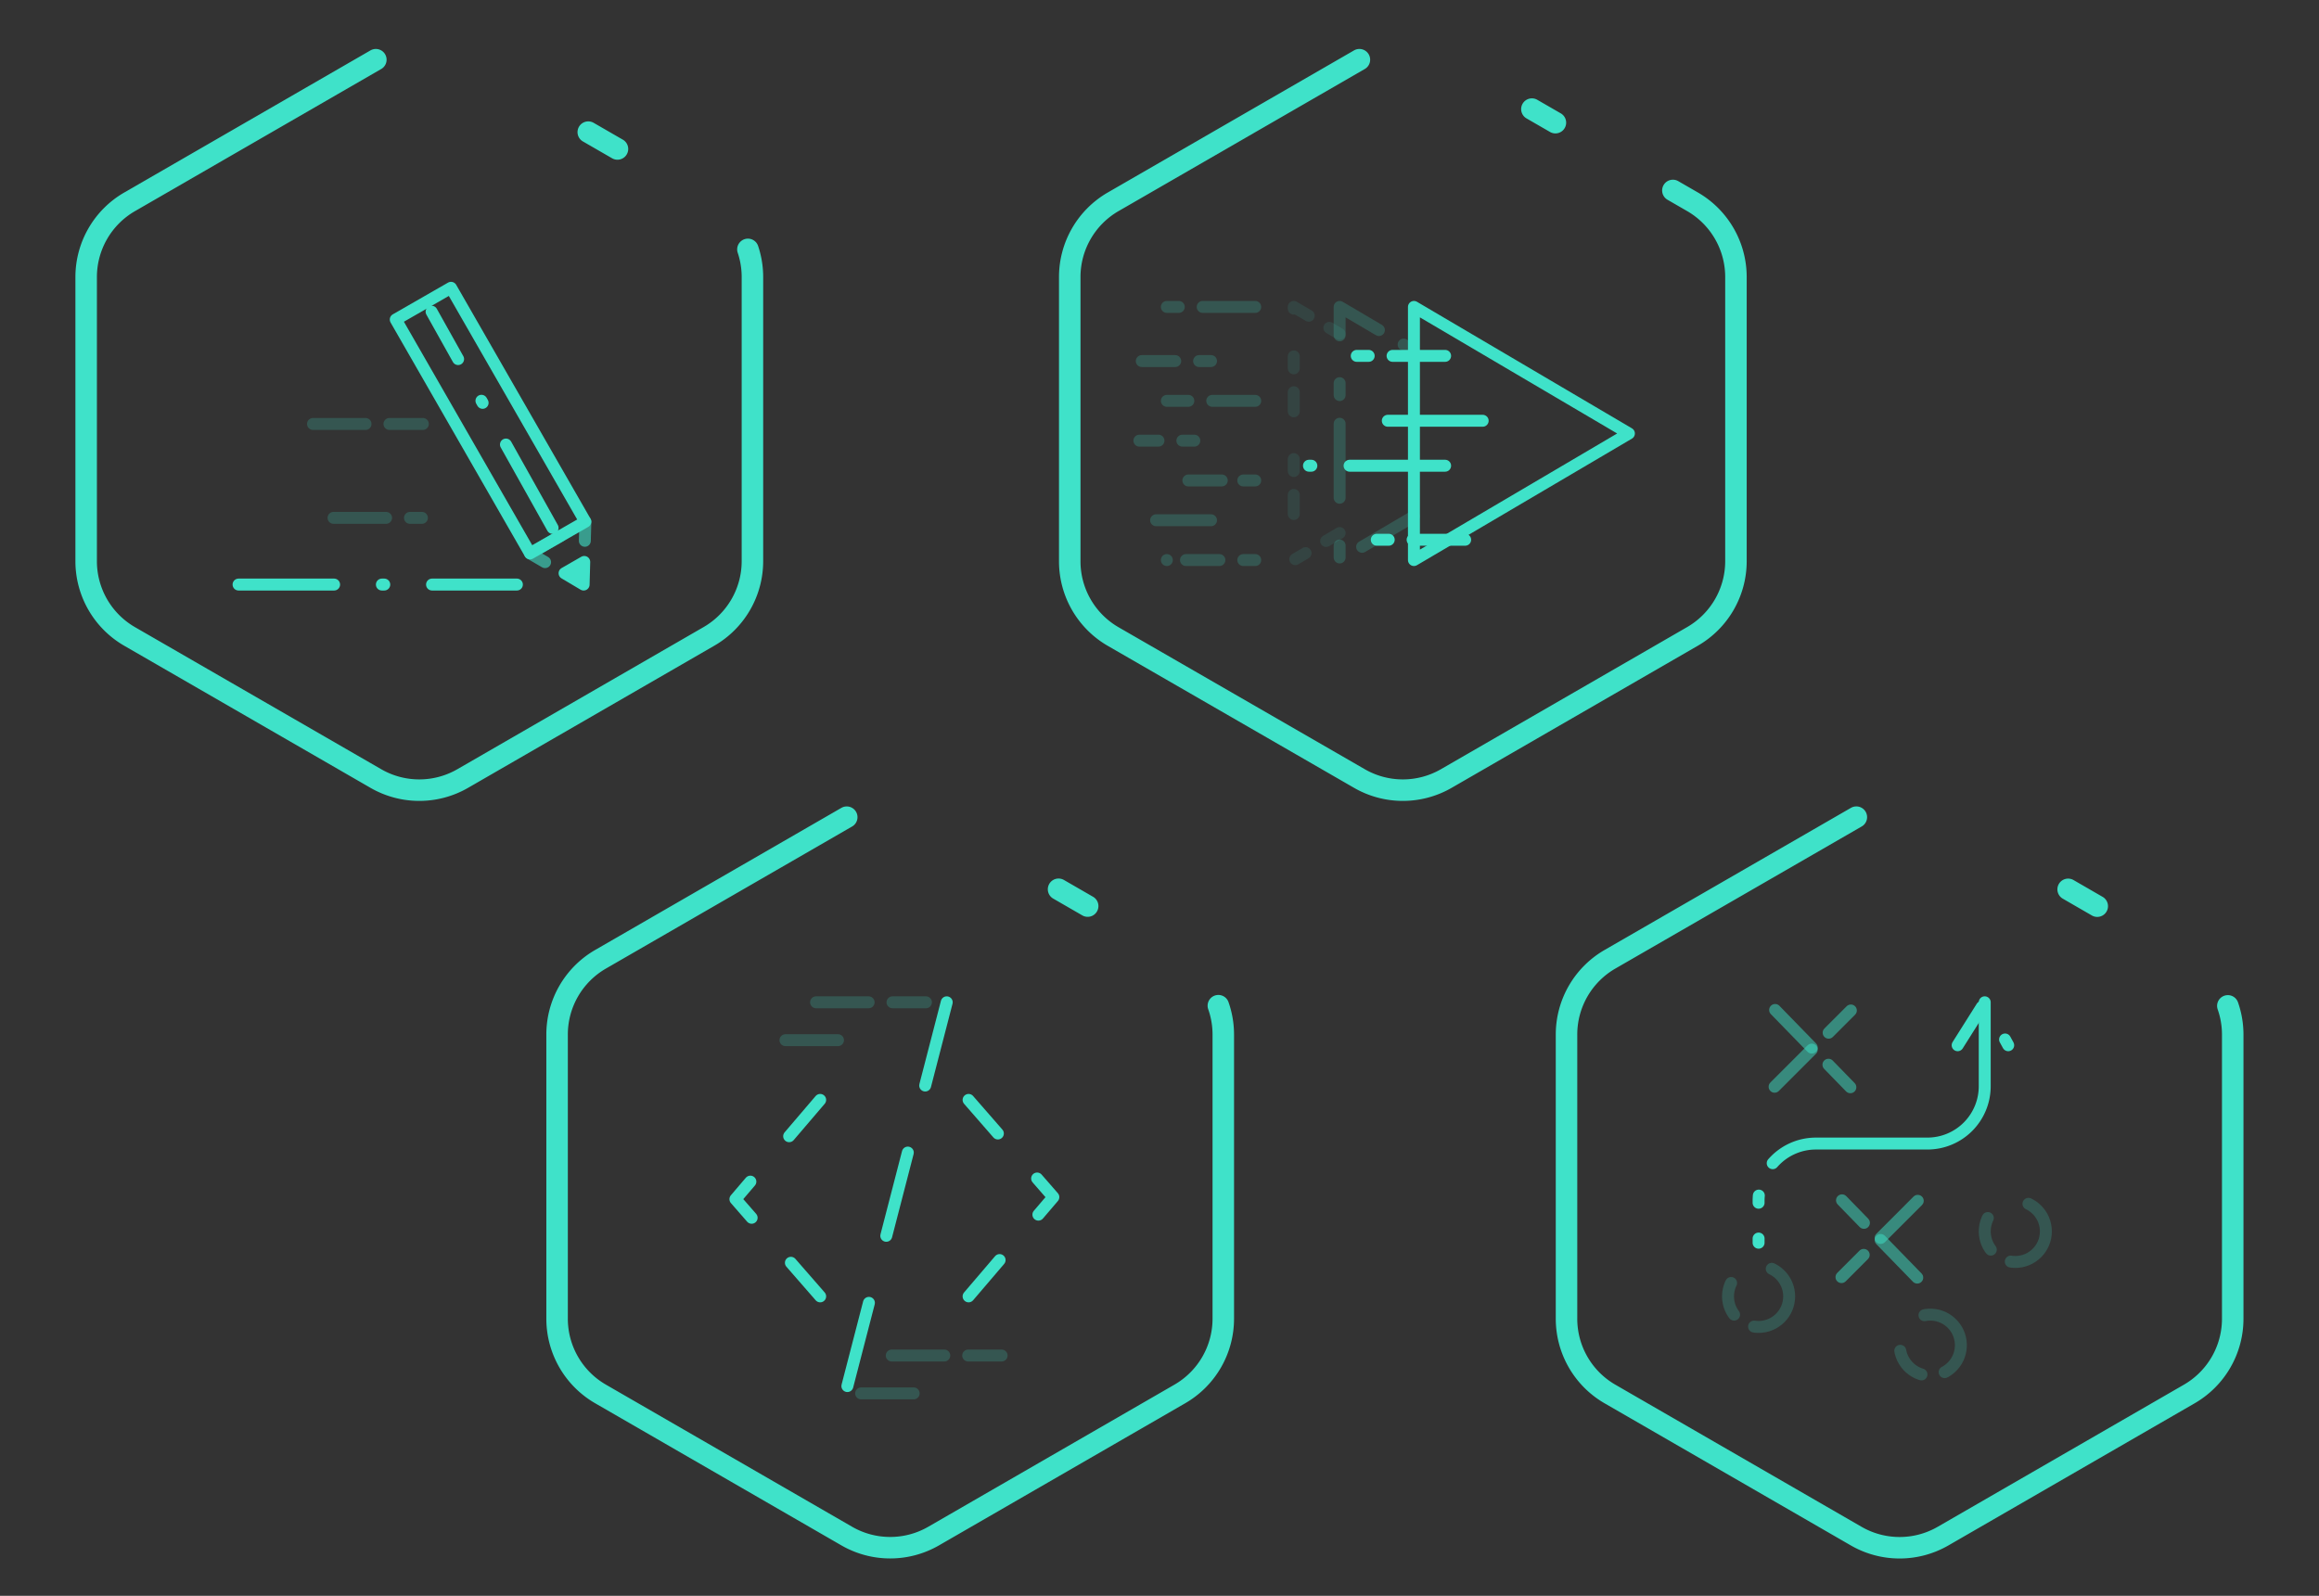 <svg xmlns="http://www.w3.org/2000/svg" xmlns:xlink="http://www.w3.org/1999/xlink" viewBox="0 0 970.83 668.24"><rect x="0" y="0" width="970.83" height="668.24" fill="#333333" stroke="none"/><defs><style>.a,.c,.d,.e,.f,.g,.h,.i,.j,.k,.l,.m,.n,.o,.p,.q,.r,.s,.u,.v,.w,.x,.y,.z{fill:none;}.b{clip-path:url(#a);}.c{stroke:#f7f7f7;stroke-miterlimit:10;}.d,.e,.f,.g,.h,.i,.j,.k,.l,.m,.n,.o,.p,.q,.r,.s,.t,.u,.v,.w,.x,.y,.z{stroke:#3fe2c9;stroke-linecap:round;stroke-linejoin:round;}.d,.e,.f{stroke-width:9px;}.d{stroke-dasharray:759.2 70.56 14.11 98.78;}.e{stroke-dasharray:759.75 70.35 14.07 98.49;}.f{stroke-dasharray:795.01 56.79 11.36 79.5;}.g,.h,.i,.j,.k,.l,.m,.n,.o,.p,.q,.r,.s,.t,.u,.v,.w,.x,.y,.z{stroke-width:5px;}.h,.n,.z{stroke-dasharray:22 10 14 20;}.h,.j,.m,.p,.q,.r,.s{opacity:0.2;}.i,.t{stroke-dasharray:40 20 1 20;}.j{stroke-dasharray:5 12 31 20;}.k{stroke-dasharray:5 10 8 20;opacity:0.1;}.l{stroke-dasharray:326 50 10 70;}.m{stroke-dasharray:5 10 14 20;}.o{stroke-dasharray:40 16 1 20;}.p{stroke-dasharray:18 10 14 20;}.q{stroke-dasharray:5 9 14 20;}.r{stroke-dasharray:9 0 14;}.s{stroke-dasharray:5 10 14 8;}.t{fill:#3fe2c9;}.u{stroke-dasharray:8 37 22 20;opacity:0.6;}.v{stroke-dasharray:20 15 0 10;}.w{stroke-dasharray:36 14 0 15;}.x{stroke-dasharray:140 15 3 15 3 20;}.y{stroke-dasharray:19 20 14 20;}.z{opacity:0.5;}</style><clipPath id="a"><rect class="a" x="-1281.24" y="-868.45" width="2048" height="744"/></clipPath></defs><title>thingsido</title><g class="b"><ellipse class="c" cx="45.17" cy="-471.92" rx="354.83" ry="905.69" transform="translate(463.58 -249.03) rotate(-67.42)"/><ellipse class="c" cx="20.97" cy="-481.52" rx="367.75" ry="943.65" transform="translate(457.54 -277.29) rotate(-67.42)"/><ellipse class="c" cx="-3.22" cy="-491.12" rx="380.68" ry="981.62" transform="translate(451.5 -305.54) rotate(-67.42)"/><ellipse class="c" cx="-27.42" cy="-500.72" rx="393.61" ry="1019.58" transform="translate(445.45 -333.79) rotate(-67.42)"/><ellipse class="c" cx="-51.61" cy="-510.32" rx="406.53" ry="1057.55" transform="translate(439.41 -362.05) rotate(-67.42)"/><ellipse class="c" cx="-75.8" cy="-519.91" rx="419.46" ry="1095.52" transform="translate(433.37 -390.3) rotate(-67.42)"/><ellipse class="c" cx="-100" cy="-529.51" rx="432.39" ry="1133.48" transform="translate(427.33 -418.55) rotate(-67.42)"/><ellipse class="c" cx="-124.19" cy="-539.11" rx="445.31" ry="1171.45" transform="translate(421.29 -446.81) rotate(-67.42)"/><ellipse class="c" cx="-148.38" cy="-548.71" rx="458.24" ry="1209.41" transform="translate(415.24 -475.06) rotate(-67.42)"/><ellipse class="c" cx="-172.58" cy="-558.31" rx="471.17" ry="1247.38" transform="translate(409.2 -503.31) rotate(-67.42)"/><ellipse class="c" cx="-196.77" cy="-567.91" rx="484.1" ry="1285.35" transform="translate(403.16 -531.57) rotate(-67.42)"/><ellipse class="c" cx="-220.97" cy="-577.51" rx="497.02" ry="1323.31" transform="translate(397.12 -559.82) rotate(-67.42)"/><ellipse class="c" cx="-245.16" cy="-587.11" rx="509.95" ry="1361.28" transform="translate(391.08 -588.07) rotate(-67.42)"/><ellipse class="c" cx="-269.35" cy="-596.71" rx="522.88" ry="1399.24" transform="translate(385.03 -616.33) rotate(-67.42)"/><ellipse class="c" cx="-293.55" cy="-606.3" rx="535.8" ry="1437.21" transform="translate(378.99 -644.58) rotate(-67.42)"/><ellipse class="c" cx="-317.74" cy="-615.9" rx="548.73" ry="1475.18" transform="translate(372.95 -672.83) rotate(-67.42)"/><ellipse class="c" cx="-341.93" cy="-625.5" rx="561.66" ry="1513.14" transform="translate(366.91 -701.09) rotate(-67.42)"/><ellipse class="c" cx="-366.13" cy="-635.1" rx="574.58" ry="1551.11" transform="translate(360.87 -729.34) rotate(-67.42)"/><ellipse class="c" cx="-390.32" cy="-644.7" rx="587.51" ry="1589.07" transform="translate(354.82 -757.59) rotate(-67.42)"/><ellipse class="c" cx="-414.52" cy="-654.3" rx="600.44" ry="1627.04" transform="translate(348.78 -785.85) rotate(-67.42)"/><ellipse class="c" cx="-438.71" cy="-663.9" rx="613.36" ry="1665.01" transform="translate(342.74 -814.1) rotate(-67.42)"/><ellipse class="c" cx="-462.9" cy="-673.5" rx="626.29" ry="1702.97" transform="translate(336.7 -842.35) rotate(-67.42)"/><ellipse class="c" cx="-487.1" cy="-683.1" rx="639.22" ry="1740.94" transform="translate(330.66 -870.61) rotate(-67.42)"/><ellipse class="c" cx="-511.29" cy="-692.69" rx="652.15" ry="1778.9" transform="translate(324.62 -898.86) rotate(-67.42)"/><ellipse class="c" cx="-535.49" cy="-702.29" rx="665.07" ry="1816.87" transform="translate(318.57 -927.11) rotate(-67.42)"/><ellipse class="c" cx="-559.68" cy="-711.89" rx="678" ry="1854.84" transform="translate(312.53 -955.37) rotate(-67.42)"/><ellipse class="c" cx="-583.87" cy="-721.49" rx="690.93" ry="1892.8" transform="translate(306.49 -983.62) rotate(-67.42)"/><ellipse class="c" cx="-608.07" cy="-731.09" rx="703.85" ry="1930.77" transform="translate(300.45 -1011.87) rotate(-67.42)"/><ellipse class="c" cx="-632.26" cy="-740.69" rx="716.78" ry="1968.73" transform="translate(294.41 -1040.13) rotate(-67.42)"/><ellipse class="c" cx="-656.45" cy="-750.29" rx="729.71" ry="2006.7" transform="translate(288.36 -1068.38) rotate(-67.42)"/><ellipse class="c" cx="-680.65" cy="-759.89" rx="742.63" ry="2044.67" transform="translate(282.32 -1096.63) rotate(-67.42)"/><ellipse class="c" cx="-704.84" cy="-769.48" rx="755.56" ry="2082.63" transform="translate(276.28 -1124.89) rotate(-67.42)"/><ellipse class="c" cx="-729.04" cy="-779.08" rx="768.49" ry="2120.6" transform="translate(270.24 -1153.14) rotate(-67.42)"/><ellipse class="c" cx="-753.23" cy="-788.68" rx="781.42" ry="2158.56" transform="translate(264.2 -1181.39) rotate(-67.42)"/><ellipse class="c" cx="-777.42" cy="-798.28" rx="794.34" ry="2196.53" transform="translate(258.15 -1209.65) rotate(-67.42)"/><ellipse class="c" cx="-801.62" cy="-807.88" rx="807.27" ry="2234.5" transform="translate(252.11 -1237.9) rotate(-67.42)"/><ellipse class="c" cx="-825.81" cy="-817.48" rx="820.2" ry="2272.46" transform="translate(246.07 -1266.15) rotate(-67.42)"/><ellipse class="c" cx="-850" cy="-827.08" rx="833.12" ry="2310.43" transform="translate(240.03 -1294.41) rotate(-67.42)"/></g><path class="d" d="M157.34,25L54.27,84.51A36.38,36.38,0,0,0,36.07,116V235a36.38,36.38,0,0,0,18.19,31.51L157.34,326a36.38,36.38,0,0,0,36.38,0l103.07-59.51A36.38,36.38,0,0,0,315,235V116a36.38,36.38,0,0,0-18.19-31.51L193.72,25A36.38,36.38,0,0,0,157.34,25Z"/><path class="e" d="M354.48,342.19L251.41,401.69a36.38,36.38,0,0,0-18.19,31.51v119a36.38,36.38,0,0,0,18.19,31.51l103.07,59.51a36.38,36.38,0,0,0,36.38,0l103.07-59.51a36.38,36.38,0,0,0,18.19-31.51v-119a36.38,36.38,0,0,0-18.19-31.51L390.86,342.19A36.38,36.38,0,0,0,354.48,342.19Z"/><path class="e" d="M777.12,342.19L674,401.69a36.38,36.38,0,0,0-18.19,31.51v119A36.38,36.38,0,0,0,674,583.73l103.07,59.51a36.38,36.38,0,0,0,36.38,0l103.07-59.51a36.38,36.38,0,0,0,18.19-31.51v-119a36.38,36.38,0,0,0-18.19-31.51L813.5,342.19A36.38,36.38,0,0,0,777.12,342.19Z"/><path class="f" d="M569.1,25L466,84.51A36.38,36.38,0,0,0,447.84,116V235A36.38,36.38,0,0,0,466,266.54L569.1,326a36.38,36.38,0,0,0,36.38,0l103.07-59.51A36.38,36.38,0,0,0,726.74,235V116a36.38,36.38,0,0,0-18.19-31.51L605.48,25A36.38,36.38,0,0,0,569.1,25Z"/><rect class="g" x="192.03" y="119.65" width="26.68" height="112.94" transform="translate(-60.43 125.64) rotate(-29.86)"/><line class="h" x1="139.63" y1="216.85" x2="176.63" y2="216.85"/><line class="h" x1="131.03" y1="177.53" x2="193.7" y2="177.53"/><line class="i" x1="99.87" y1="244.78" x2="216.39" y2="244.78"/><polyline class="j" points="591.92 146.83 560.83 128.52 560.83 234.52 591.93 216.2"/><polyline class="k" points="560.83 139.82 541.63 128.52 541.63 234.52 560.83 223.21"/><polygon class="l" points="591.93 128.52 591.93 234.52 681.93 181.52 591.93 128.52"/><line class="m" x1="499.99" y1="184.52" x2="476.99" y2="184.52"/><line class="h" x1="525.49" y1="128.52" x2="488.49" y2="128.52"/><line class="n" x1="604.99" y1="149.02" x2="567.99" y2="149.02"/><line class="o" x1="604.99" y1="195.02" x2="542.32" y2="195.02"/><line class="i" x1="620.71" y1="176.19" x2="580.99" y2="176.19"/><line class="n" x1="613.38" y1="226.02" x2="576.38" y2="226.02"/><line class="m" x1="506.99" y1="151.19" x2="469.99" y2="151.19"/><line class="p" x1="525.49" y1="167.85" x2="488.49" y2="167.85"/><line class="q" x1="525.49" y1="201.19" x2="488.49" y2="201.19"/><line class="r" x1="506.99" y1="217.85" x2="469.99" y2="217.85"/><line class="s" x1="525.49" y1="234.52" x2="488.49" y2="234.52"/><polygon class="t" points="244.33 244.78 244.59 235.31 236.35 240.04 244.33 244.78"/><line class="t" x1="231.34" y1="221.05" x2="180.68" y2="130.52"/><polygon class="u" points="245.06 218.46 244.33 244.78 221.92 231.74 245.06 218.46"/><polyline class="v" points="343.36 460.58 307.87 502.14 343.36 542.85"/><polyline class="v" points="405.49 542.85 440.98 501.29 405.49 460.58"/><line class="h" x1="328.82" y1="435.57" x2="358.66" y2="435.57"/><line class="h" x1="341.64" y1="419.71" x2="392.19" y2="419.71"/><line class="h" x1="360.5" y1="583.48" x2="390.35" y2="583.48"/><line class="h" x1="373.32" y1="567.62" x2="423.87" y2="567.62"/><line class="w" x1="396.34" y1="419.71" x2="353.89" y2="583.72"/><path class="x" d="M830.89,419.71v35.15a24,24,0,0,1-24,24H760.22a24,24,0,0,0-24,24v17.52"/><circle class="h" cx="736.22" cy="542.85" r="12.8"/><circle class="h" cx="843.69" cy="515.64" r="12.8"/><circle class="h" cx="808.11" cy="563.37" r="12.8" transform="translate(-176.6 591.28) rotate(-36.51)"/><polyline class="y" points="819.55 437.69 830.89 419.71 840.72 437.69"/><line class="z" x1="802.85" y1="502.84" x2="770.92" y2="534.78"/><line class="z" x1="802.64" y1="534.99" x2="771.14" y2="502.63"/><line class="z" x1="742.92" y1="455.07" x2="774.85" y2="423.14"/><line class="z" x1="743.14" y1="422.92" x2="774.64" y2="455.28"/></svg>